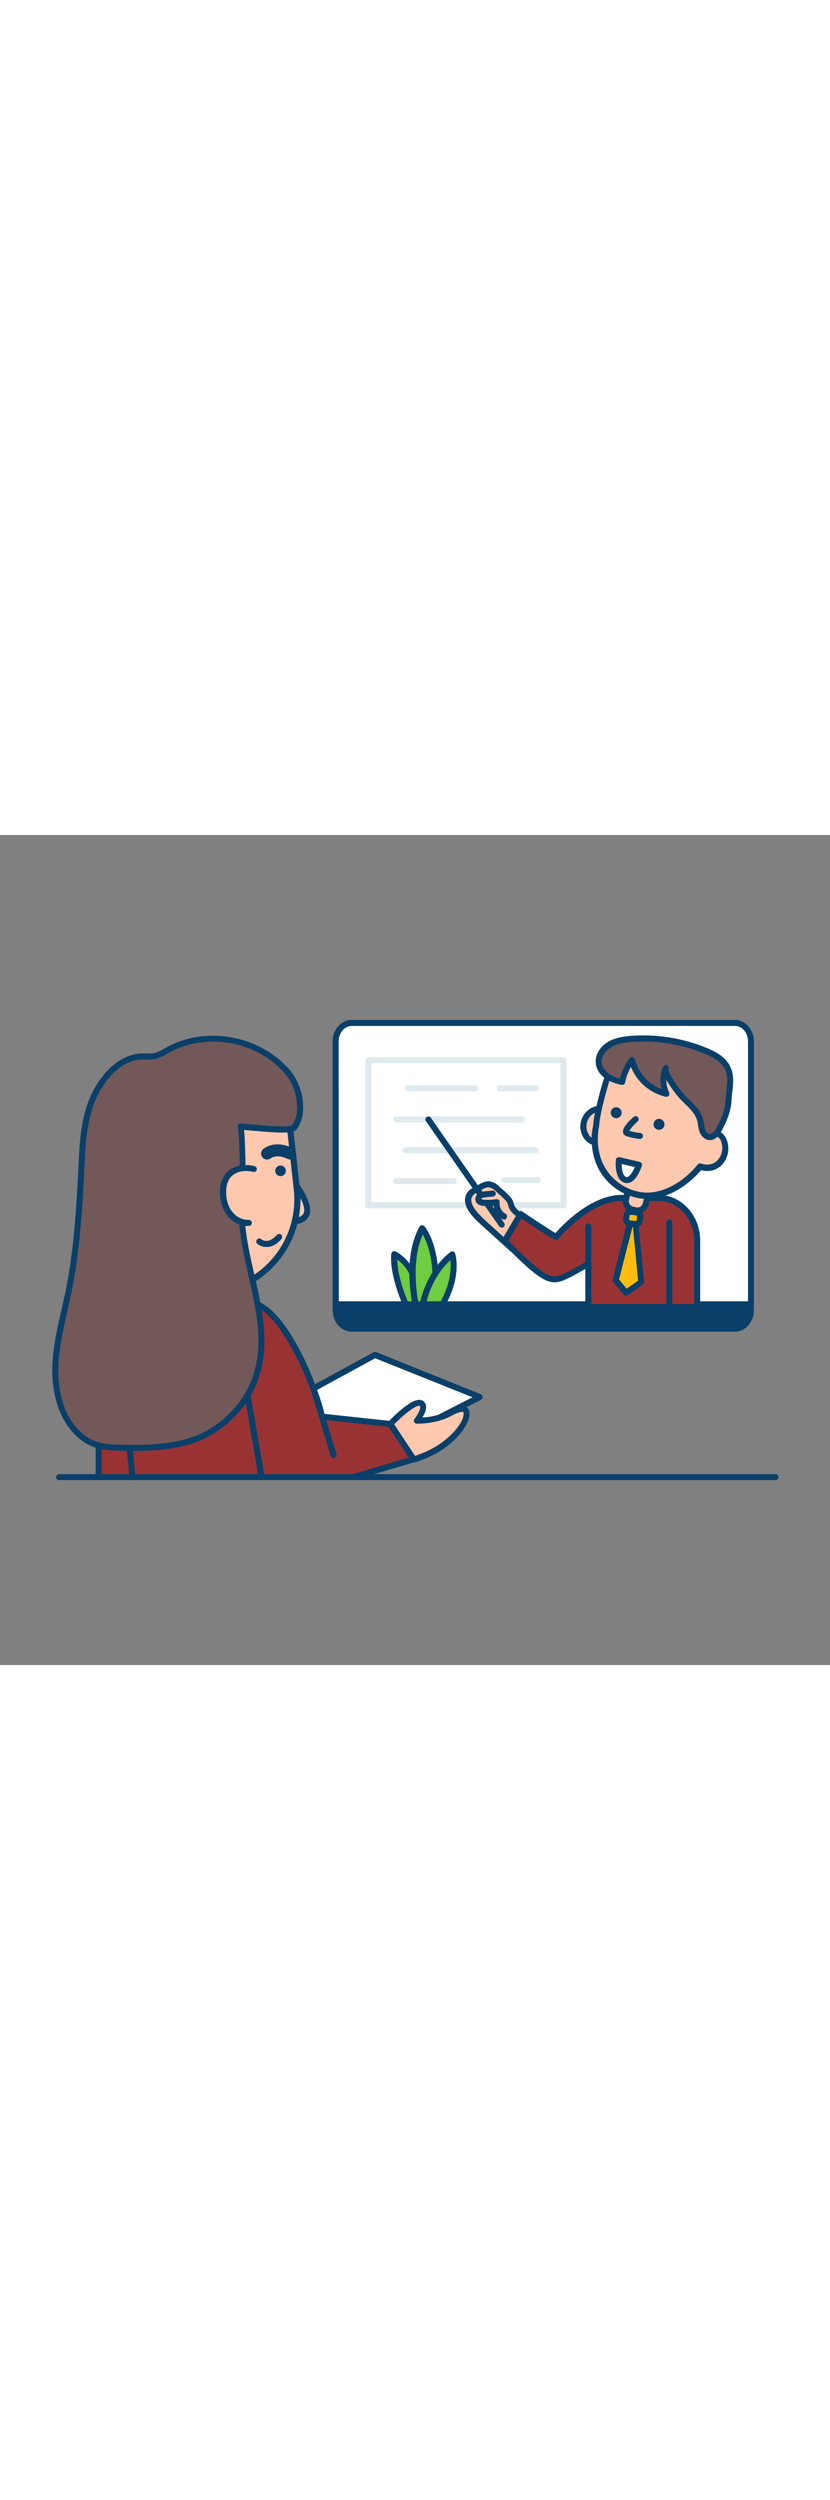 <svg version="1.1" id="Layer_1" xmlns="http://www.w3.org/2000/svg" xmlns:xlink="http://www.w3.org/1999/xlink" x="0px" y="0px" viewBox="0 0 500 500" style="width: 166px;" xml:space="preserve" data-imageid="online-class-33" imageName="Online Class" class="illustrations_image">
<rect x="0" y="0" width="500" height="500" fill="#808080" stroke="none"/>
<style type="text/css">
	.st0_online-class-33{fill:#093F68;}
	.st1_online-class-33{fill:#FFFFFF;}
	.st2_online-class-33{fill:#DFEAEF;}
	.st3_online-class-33{fill:#70CC40;}
	.st4_online-class-33{fill:#FFC9B0;}
	.st5_online-class-33{fill:#68E1FD;}
	.st6_online-class-33{fill:none;}
	.st7_online-class-33{fill:#725858;}
	.st8_online-class-33{fill:#FFBC0E;}
</style>
<g id="board_online-class-33">
	<path class="st0_online-class-33" d="M452.3,124.3v162c0,6.1-4.3,11.1-9.7,11.1H211.9c-5.4,0-9.7-5-9.7-11.1v-162c0-6.1,4.3-11.1,9.7-11.1h230.7&#10;&#9;&#9;C448,113.2,452.3,118.2,452.3,124.3z"/>
	<path class="st0_online-class-33" d="M442.6,299.2H211.9c-6.3,0-11.5-5.8-11.5-12.9v-162c0-7.1,5.2-12.9,11.5-12.9h230.7c6.4,0,11.5,5.8,11.5,12.9&#10;&#9;&#9;v162C454.2,293.4,449,299.2,442.6,299.2z M211.9,115c-4.3,0-7.9,4.2-7.9,9.3v162c0,5.1,3.5,9.3,7.9,9.3h230.7&#10;&#9;&#9;c4.4,0,7.9-4.2,7.9-9.3v-162c0-5.1-3.5-9.3-7.9-9.3H211.9z"/>
	<path class="st1_online-class-33" d="M452.3,124.3v158.4H202.2V124.3c0-6.1,4.3-11.1,9.7-11.1h230.7C448,113.2,452.3,118.2,452.3,124.3z"/>
	<path class="st0_online-class-33" d="M452.3,284.5H202.2c-1,0-1.8-0.8-1.8-1.8c0,0,0,0,0,0V124.3c0-7.1,5.2-12.9,11.5-12.9h230.7&#10;&#9;&#9;c6.4,0,11.5,5.8,11.5,12.9v158.4C454.2,283.7,453.4,284.5,452.3,284.5C452.4,284.5,452.3,284.5,452.3,284.5z M204.1,280.9h246.5&#10;&#9;&#9;V124.3c0-5.1-3.5-9.3-7.9-9.3H211.9c-4.3,0-7.9,4.2-7.9,9.3L204.1,280.9z"/>
	<path class="st2_online-class-33" d="M322.6,154.4h-21.4c-1,0-1.8-0.8-1.8-1.8s0.8-1.8,1.8-1.8c0,0,0,0,0,0h21.4c1,0,1.8,0.8,1.8,1.8&#10;&#9;&#9;S323.6,154.4,322.6,154.4C322.6,154.4,322.6,154.4,322.6,154.4L322.6,154.4z"/>
	<path class="st2_online-class-33" d="M286.2,154.4h-40.5c-1,0-1.8-0.8-1.8-1.8c0-1,0.8-1.8,1.8-1.8h40.5c1,0,1.8,0.8,1.8,1.8&#10;&#9;&#9;C288.1,153.6,287.2,154.4,286.2,154.4z"/>
	<path class="st2_online-class-33" d="M314.5,173.1h-75.8c-1,0-1.8-0.8-1.8-1.8c0-1,0.8-1.8,1.8-1.8h75.8c1,0,1.8,0.8,1.8,1.8&#10;&#9;&#9;C316.4,172.2,315.6,173,314.5,173.1z"/>
	<path class="st2_online-class-33" d="M322.6,191.7h-78.3c-1-0.1-1.8-0.9-1.7-1.9c0.1-0.9,0.8-1.6,1.7-1.7h78.3c1-0.1,1.9,0.7,1.9,1.7&#10;&#9;&#9;c0.1,1-0.7,1.9-1.7,1.9C322.8,191.7,322.7,191.7,322.6,191.7z"/>
	<path class="st2_online-class-33" d="M273.3,210.3h-34.5c-1,0.1-1.9-0.7-1.9-1.7s0.7-1.9,1.7-1.9c0.1,0,0.2,0,0.3,0h34.5c1-0.1,1.9,0.7,1.9,1.7&#10;&#9;&#9;c0.1,1-0.7,1.9-1.7,1.9C273.5,210.3,273.4,210.3,273.3,210.3z"/>
	<path class="st2_online-class-33" d="M339.4,224.9H221.9c-1,0-1.8-0.8-1.8-1.8v0v-87.4c0-1,0.8-1.8,1.8-1.8h0h117.6c1,0,1.8,0.8,1.8,1.8&#10;&#9;&#9;c0,0,0,0,0,0V223C341.3,224,340.5,224.8,339.4,224.9C339.5,224.8,339.5,224.9,339.4,224.9z M223.7,221.2h113.9v-83.8H223.7V221.2z"/>
	<path class="st3_online-class-33" d="M254.1,282.7h-9.7c-2.8-6.7-7.8-20.2-6.8-30.2c0,0,6.8,3.1,10.9,11.8c0.4,0.8,0.8,1.7,1.1,2.6&#10;&#9;&#9;C252.5,274.9,253.6,279.7,254.1,282.7z"/>
	<path class="st0_online-class-33" d="M254.1,284.5h-9.7c-0.7,0-1.4-0.4-1.7-1.1c-3-7.2-8-20.8-7-31.1c0.1-1,1-1.7,2-1.6c0.2,0,0.4,0.1,0.6,0.2&#10;&#9;&#9;c0.3,0.1,7.4,3.5,11.8,12.7c0.4,0.9,0.8,1.8,1.2,2.8c2,5.2,3.5,10.6,4.6,16.1c0.1,0.5-0.1,1.1-0.4,1.5&#10;&#9;&#9;C255.1,284.3,254.6,284.5,254.1,284.5z M245.6,280.9h6.3c-1-4.5-2.4-9-4-13.3c-0.3-0.8-0.6-1.7-1-2.5c-1.7-3.7-4.3-7-7.6-9.4&#10;&#9;&#9;C239.4,264.2,243,274.6,245.6,280.9L245.6,280.9z"/>
	<path class="st3_online-class-33" d="M262.3,264.1c0.2,6.4-0.9,12.7-3.4,18.5h-8.6c-1.2-6.1-1.8-12.2-1.9-18.4c0-8.8,1.2-19,5.9-27.3&#10;&#9;&#9;c0,0,6.2,7.2,7.7,24.5C262.2,262.4,262.2,263.3,262.3,264.1z"/>
	<path class="st0_online-class-33" d="M258.9,284.5h-8.6c-0.9,0-1.6-0.6-1.8-1.5c-1.2-6.2-1.8-12.5-1.9-18.8c-0.1-11.3,2-20.8,6.1-28.2&#10;&#9;&#9;c0.3-0.5,0.8-0.9,1.4-0.9c0.6-0.1,1.2,0.2,1.6,0.6c0.3,0.3,6.7,7.8,8.2,25.6c0.1,1,0.1,1.9,0.1,2.8c0.2,6.6-1,13.2-3.5,19.3&#10;&#9;&#9;C260.3,284.1,259.7,284.5,258.9,284.5z M251.9,280.9h5.8c2-5.3,2.9-11,2.8-16.7l0,0c0-0.8-0.1-1.7-0.1-2.6c-0.9-11-3.9-17.7-5.7-21&#10;&#9;&#9;c-2.9,6.4-4.3,14.4-4.3,23.6C250.4,269.9,250.9,275.4,251.9,280.9L251.9,280.9z"/>
	<path class="st3_online-class-33" d="M266.5,282.7h-11.8c1.4-6.6,3.9-12.9,7.5-18.5c2.8-4.4,6.2-8.2,10.2-11.5C272.5,252.7,276.5,265.3,266.5,282.7&#10;&#9;&#9;z"/>
	<path class="st0_online-class-33" d="M266.5,284.5h-11.8c-0.5,0-1.1-0.2-1.4-0.7c-0.3-0.4-0.5-1-0.4-1.5c1.4-6.8,4.1-13.3,7.8-19.2&#10;&#9;&#9;c2.9-4.5,6.4-8.6,10.6-11.9c0.8-0.6,1.9-0.5,2.6,0.3c0.1,0.2,0.2,0.4,0.3,0.6c0.2,0.5,4.1,13.6-6.1,31.5&#10;&#9;&#9;C267.8,284.2,267.2,284.5,266.5,284.5z M257,280.9h8.5c6.2-11.3,6.3-20.4,5.8-24.8c-2.9,2.7-5.4,5.7-7.5,9&#10;&#9;&#9;C260.7,270,258.4,275.3,257,280.9z"/>
	<path class="st2_online-class-33" d="M323.8,209.7h-20.1c-1,0-1.8-0.8-1.8-1.8s0.8-1.8,1.8-1.8c0,0,0,0,0,0h20.1c1,0,1.8,0.8,1.8,1.8&#10;&#9;&#9;C325.6,208.9,324.8,209.7,323.8,209.7z"/>
</g>
<g id="character-2_online-class-33">
	<path class="st4_online-class-33" d="M320.4,235.7c-4.1,4.4-7.9,9.1-11.8,13.8l-17.5-15.8c-4.3-3.9-13-12-7.4-18c1-0.9,2.1-1.6,3.3-2.1&#10;&#9;&#9;c2.6-1.4,5.2-3.4,8.1-3c1.8,0.5,3.4,1.4,4.6,2.7c2.3,1.9,4.4,3.9,6.4,6.1c1.6,1.9,1.2,3,2.3,5.1s3.7,3.8,5.5,5.4L320.4,235.7z"/>
	<path class="st0_online-class-33" d="M308.6,251.2c-0.5,0-0.9-0.2-1.2-0.5l-10.8-9.8l-6.8-6.1c-3-2.8-9.5-8.6-9.7-14.5c-0.1-2.2,0.7-4.4,2.3-6&#10;&#9;&#9;c0.9-0.9,2-1.6,3.1-2.1l0.7-0.3c0.5-0.3,1-0.6,1.5-0.9c2.2-1.3,4.7-2.8,7.7-2.3c2.1,0.5,4.1,1.6,5.5,3.2c0.5,0.4,1,0.9,1.5,1.3&#10;&#9;&#9;c1.8,1.5,3.5,3.2,5.1,4.9c0.9,1.1,1.6,2.3,1.9,3.7c0.2,0.6,0.4,1.2,0.6,1.8c0.9,1.3,2.1,2.5,3.4,3.4c0.6,0.5,1.2,0.9,1.7,1.4&#10;&#9;&#9;l6.5,5.9c0.7,0.7,0.8,1.8,0.1,2.6c0,0,0,0,0,0c-3.9,4.1-7.5,8.6-11.1,13l-0.6,0.7c-0.3,0.4-0.8,0.6-1.3,0.7L308.6,251.2z&#10;&#9;&#9; M294.3,212.2c-1.5,0-3.1,0.9-4.7,1.9c-0.5,0.3-1.1,0.6-1.6,0.9l-0.7,0.4c-0.8,0.3-1.5,0.8-2.1,1.4c-0.9,0.9-1.4,2.1-1.3,3.4&#10;&#9;&#9;c0.2,4.4,6.1,9.8,8.6,12.1l6.7,6.1l9.4,8.5c3-3.7,6.1-7.4,9.4-11l-5.1-4.6c-0.4-0.4-1-0.8-1.5-1.3c-1.6-1.3-3.5-2.8-4.4-4.6&#10;&#9;&#9;c-0.4-0.8-0.7-1.6-0.9-2.4c-0.2-0.9-0.6-1.7-1.1-2.4c-1.5-1.6-3-3.1-4.7-4.5l-1.5-1.4c-1-1.1-2.3-1.9-3.7-2.3&#10;&#9;&#9;C294.7,212.3,294.5,212.3,294.3,212.2z"/>
	<path class="st0_online-class-33" d="M302.2,236.5c-0.6,0-1.2-0.3-1.5-0.8l-44.1-63.3c-0.6-0.8-0.4-2,0.5-2.5c0.8-0.6,2-0.4,2.5,0.5l0,0l44.1,63.3&#10;&#9;&#9;c0.6,0.8,0.4,2-0.5,2.5C303,236.4,302.6,236.5,302.2,236.5L302.2,236.5z"/>
	<path class="st4_online-class-33" d="M296.8,216.1c-1.2,0.2-6.3,0.4-7.3,1.1c-1.1,0.7-1.5,2-1,3.2c0.7,0.8,1.7,1.3,2.8,1.2c2.7,0.2,5.4,0.1,8-0.3&#10;&#9;&#9;c-0.4,3.5,1.4,6.9,4.4,8.6"/>
	<path class="st0_online-class-33" d="M303.7,231.7c-0.3,0-0.6-0.1-0.9-0.2c-3-1.7-5-4.7-5.4-8.1c-2.1,0.2-4.2,0.2-6.3,0c-0.8-0.1-3-0.3-4.2-2.1&#10;&#9;&#9;c-1.2-2-0.2-4.5,1.5-5.7c1-0.6,2.7-0.9,6.3-1.2c0.8-0.1,1.4-0.1,1.7-0.2c1-0.2,2,0.4,2.2,1.4c0.2,1-0.4,2-1.4,2.2&#10;&#9;&#9;c-0.1,0-0.1,0-0.2,0c-0.4,0.1-1.1,0.1-2,0.2c-1.6,0.1-3.1,0.3-4.6,0.6c-0.2,0.2-0.4,0.4-0.4,0.7l0,0c0,0,0.2,0.2,1.4,0.4&#10;&#9;&#9;c2.5,0.2,5,0.1,7.5-0.3c1-0.2,1.9,0.5,2.1,1.5c0,0.2,0,0.3,0,0.5c-0.3,2.7,1.1,5.4,3.5,6.7c0.9,0.5,1.2,1.6,0.7,2.5&#10;&#9;&#9;C305,231.3,304.4,231.7,303.7,231.7L303.7,231.7z"/>
	<path class="st5_online-class-33 targetColor" d="M313.5,228.4c0,0,18.1,12.1,21.4,13.8c0,0,19.2-23.5,39.5-23.5h22.2c12.9,0,23.3,11.5,23.3,25.7v39.9h-65.6&#10;&#9;&#9;v-26c-9.1,5.2-14.3,8.2-18.4,9.2c-5.9,1.4-12.8-3.2-31.9-22.9L313.5,228.4z" style="fill: rgb(153, 51, 51);"/>
	<path class="st0_online-class-33" d="M420,286.1h-65.6c-1,0-1.8-0.8-1.8-1.8l0,0v-22.9c-7.5,4.3-12.2,6.9-16.2,7.8c-6.9,1.6-14.5-3.6-33.6-23.4&#10;&#9;&#9;c-0.6-0.6-0.7-1.5-0.3-2.2l9.5-16.2c0.3-0.4,0.7-0.7,1.2-0.9c0.5-0.1,1,0,1.4,0.3c5.5,3.7,15.9,10.6,20,13c4.3-4.9,21.5-23,39.9-23&#10;&#9;&#9;h22.2c13.8,0,25.1,12.3,25.1,27.5v39.9C421.9,285.3,421.1,286.1,420,286.1C420.1,286.1,420,286.1,420,286.1z M356.2,282.5h62v-38.1&#10;&#9;&#9;c0-13.2-9.6-23.9-21.5-23.9h-22.3c-19.2,0-37.9,22.6-38.1,22.8c-0.5,0.7-1.5,0.8-2.2,0.5c-2.9-1.4-15.5-9.8-20-12.9l-7.8,13.4&#10;&#9;&#9;c16.9,17.4,24.1,22.6,29.3,21.4c3.7-0.8,8.5-3.6,16.4-8.1l1.6-0.9c0.9-0.5,2-0.2,2.5,0.7c0.2,0.3,0.2,0.6,0.2,0.9L356.2,282.5z"/>
	<line class="st6_online-class-33" x1="403.2" y1="283" x2="403.2" y2="233.6"/>
	<path class="st0_online-class-33" d="M403.2,284.8c-1,0-1.8-0.8-1.8-1.8v-49.4c-0.1-1,0.7-1.9,1.7-1.9c1-0.1,1.9,0.7,1.9,1.7c0,0.1,0,0.2,0,0.3V283&#10;&#9;&#9;C405,284,404.2,284.8,403.2,284.8z"/>
	<path class="st4_online-class-33" d="M385.2,226.6l-6.4-1.4c-1.5-0.3-2.5-1.8-2.2-3.4v0l2-9.2l0,0l11.9,2.6l0,0l-2,9.1&#10;&#9;&#9;C388.2,225.9,386.7,226.9,385.2,226.6L385.2,226.6L385.2,226.6z"/>
	<path class="st0_online-class-33" d="M384,228c-0.5,0-1-0.1-1.5-0.2l-1.8-0.4c-3.8-0.8-6.2-4.5-5.4-8.3l1.5-6.9c0.1-0.5,0.4-0.9,0.8-1.1&#10;&#9;&#9;c0.4-0.3,0.9-0.3,1.4-0.2l12,2.6c0.5,0.1,0.9,0.4,1.1,0.8c0.3,0.4,0.3,0.9,0.2,1.4l-1.5,6.9C390.2,225.7,387.3,228,384,228z&#10;&#9;&#9; M380,214.8l-1.1,5.1c-0.4,1.8,0.8,3.6,2.6,4c0,0,0,0,0,0l0,0l1.8,0.4c1.8,0.4,3.6-0.8,4-2.6l1.1-5.1L380,214.8z"/>
	
		<ellipse transform="matrix(0.211 -0.978 0.978 0.211 113.246 490.62)" class="st4_online-class-33" cx="360.6" cy="175.1" rx="10.2" ry="9.1"/>
	<path class="st0_online-class-33" d="M360.2,187.2c-0.7,0-1.4-0.1-2.1-0.2c-2.9-0.7-5.4-2.5-6.9-5.2c-3.1-5.6-1.6-12.7,3.6-16.5&#10;&#9;&#9;c2.4-1.8,5.5-2.5,8.4-1.9c5.9,1.3,9.6,7.6,8.2,14.1c-0.6,3-2.4,5.7-4.9,7.6C364.7,186.4,362.5,187.2,360.2,187.2z M361,166.8&#10;&#9;&#9;c-1.5,0-2.9,0.5-4.1,1.4c-1.8,1.3-3,3.3-3.4,5.4l0,0c-0.5,2.2-0.2,4.4,0.9,6.4c1.7,3.3,5.8,4.5,9,2.8c0.3-0.2,0.7-0.4,1-0.6&#10;&#9;&#9;c1.8-1.3,3-3.3,3.4-5.4c1-4.5-1.4-8.9-5.4-9.8C361.9,166.9,361.5,166.8,361,166.8z M351.6,173.2L351.6,173.2z"/>
	<path class="st4_online-class-33" d="M421.6,199.8c-9.5,11.6-24.1,19.9-37.3,17c-12.5-2.5-22.3-12-25.1-24.4c-1.4-5.8-1.4-11.8-0.1-17.6&#10;&#9;&#9;c0,0-0.2-4.4,4.1-20.2s6.7-24,38.4-22.3c24.5,1.3,35.5,15.1,34,25.2c-1.1,7.5-2.6,14.9-4.4,22.2c2.4,0.7,4.3,2.7,5,5.1&#10;&#9;&#9;C438.9,192.6,433,203.5,421.6,199.8z"/>
	<path class="st0_online-class-33" d="M389.7,219.2c-1.9,0-3.8-0.2-5.7-0.6c-13.1-2.6-23.5-12.7-26.5-25.8c-1.4-6-1.5-12.2-0.1-18.2&#10;&#9;&#9;c0-1.2,0.4-6.3,4.2-20.4c4.7-17.2,8.3-25.4,40.3-23.7c18.7,1,27.6,8.7,31.2,13.2s5.2,9.4,4.5,14.1c-0.9,5.9-2.2,13.6-4.1,20.8&#10;&#9;&#9;c2.2,1.2,3.8,3.2,4.5,5.6c1.7,5.1,0.5,10.7-3.2,14.6c-3.2,3.2-7.6,4.3-12.5,3.1C413,212.8,400.8,219.2,389.7,219.2z M393.8,133.8&#10;&#9;&#9;c-23,0-24.9,7.1-28.7,21.2c-4.1,15.1-4.1,19.6-4.1,19.6c0,0.1,0,0.3,0,0.4c-1.2,5.5-1.2,11.3,0.1,16.8&#10;&#9;&#9;c2.7,11.7,11.9,20.7,23.7,23.1c11.4,2.5,25.4-4,35.5-16.4c0.5-0.6,1.3-0.8,2-0.6c4,1.3,7.5,0.6,9.9-1.9c2.7-2.9,3.6-7.1,2.4-10.9&#10;&#9;&#9;c-0.5-1.9-1.9-3.4-3.8-4c-0.9-0.3-1.5-1.3-1.2-2.2c1.8-7.3,3.3-14.6,4.4-22c0.6-3.6-0.7-7.6-3.7-11.2c-5.5-6.9-16-11.2-28.6-11.8&#10;&#9;&#9;C398.7,133.9,396.1,133.8,393.8,133.8z"/>
	<ellipse class="st0_online-class-33" cx="397" cy="174.3" rx="3.3" ry="3.3"/>
	<circle class="st0_online-class-33" cx="371.2" cy="167.3" r="3.3"/>
	<path class="st0_online-class-33" d="M385.5,183.1h-0.2c-2.8-0.3-5.6-0.9-8.2-1.8c-0.9-0.4-1.6-1.2-1.8-2.2c-0.5-2.8,3.8-7,6.4-9.3&#10;&#9;&#9;c0.8-0.7,1.9-0.6,2.6,0.2c0.7,0.8,0.6,1.9-0.2,2.6l0,0c-1.9,1.6-3.6,3.5-5,5.6c2.1,0.6,4.3,1.1,6.5,1.3c1,0,1.8,0.9,1.7,1.9&#10;&#9;&#9;C387.3,182.4,386.5,183.1,385.5,183.1L385.5,183.1z"/>
	<path class="st1_online-class-33" d="M384.8,198.6l-12-2.8c0,0-1,10.1,3.8,11.8S384.8,198.6,384.8,198.6z"/>
	<path class="st0_online-class-33" d="M377.6,209.7c-0.6,0-1.1-0.1-1.6-0.3c-6-2.1-5.1-12.5-5-13.7c0-0.5,0.3-1,0.8-1.3c0.4-0.3,1-0.4,1.5-0.3&#10;&#9;&#9;l12,2.8c0.5,0.1,0.9,0.4,1.2,0.9c0.3,0.4,0.3,1,0.2,1.4c-0.3,0.8-2.6,7.9-6.6,9.9C379.2,209.5,378.4,209.7,377.6,209.7z&#10;&#9;&#9; M374.5,198.2c0,3,0.6,7.1,2.7,7.8c0.4,0.1,0.8,0.1,1.1-0.1c1.6-0.8,3.1-3.6,4.1-5.9L374.5,198.2z"/>
	<line class="st6_online-class-33" x1="354.4" y1="258.3" x2="354.4" y2="235.9"/>
	<path class="st0_online-class-33" d="M354.4,260.1c-1,0-1.8-0.8-1.8-1.8c0,0,0,0,0,0v-22.4c-0.1-1,0.7-1.9,1.7-1.9c1-0.1,1.9,0.7,1.9,1.7&#10;&#9;&#9;c0,0.1,0,0.2,0,0.3v22.4C356.2,259.3,355.4,260.1,354.4,260.1C354.4,260.1,354.4,260.1,354.4,260.1z"/>
	<path class="st7_online-class-33" d="M401,140.5c-2,5-1.8,10.6,0.5,15.4c-10.2-2.4-18.2-10.2-20.9-20.4c-2.9,3.9-4.9,8.5-5.9,13.2&#10;&#9;&#9;c-6.4-1-13.5-4.8-14.2-11.3c-0.5-4.5,2.5-8.8,6.3-11.1s8.5-3.1,12.9-3.4c15.4-1.2,30.9,1.2,45.1,7.2c5.3,2.2,10.8,5.3,13.3,10.5&#10;&#9;&#9;c2.9,6.1,0.7,12.6,0.5,19c-0.2,6.2-2.9,12.8-5.9,18.1c-1.2,2.1-3,4.3-5.4,4.2c-2-0.1-3.6-1.8-4.4-3.6c-0.6-1.9-1-3.9-1.3-5.9&#10;&#9;&#9;c-1.6-7.7-9-11.4-13.4-17.5C406.9,152.7,399.9,143.3,401,140.5z"/>
	<path class="st0_online-class-33" d="M427.7,183.8h-0.2c-2.5-0.1-4.9-2-6-4.8c-0.5-1.4-0.8-2.8-1-4.3c-0.1-0.6-0.2-1.2-0.3-1.9&#10;&#9;&#9;c-1-4.4-4.1-7.5-7.5-10.8c-2-1.9-3.9-3.9-5.6-6.1l-0.4-0.5c-1.9-2.5-3.6-5.1-5.3-7.8c0,2.6,0.6,5.2,1.7,7.5&#10;&#9;&#9;c0.3,0.6,0.2,1.4-0.2,1.9c-0.4,0.5-1.1,0.8-1.8,0.7c-9.5-2.2-17.4-8.9-21-18c-1.7,2.9-2.9,6.1-3.5,9.4c-0.2,0.9-1.1,1.6-2,1.4&#10;&#9;&#9;c-7.3-1.1-14.9-5.5-15.7-12.9c-0.5-4.9,2.3-9.9,7.2-12.9c4.3-2.6,9.4-3.3,13.7-3.7c15.7-1.2,31.5,1.3,46,7.3&#10;&#9;&#9;c5.1,2.1,11.4,5.3,14.2,11.4c2.3,4.9,1.7,9.8,1.2,14.6c-0.2,1.8-0.4,3.5-0.5,5.2c-0.2,7.1-3.5,14.3-6.2,19&#10;&#9;&#9;C432.6,182,430.3,183.8,427.7,183.8z M402.7,141.2c-0.1,0.5,0.2,2.9,6.9,12.1l0.4,0.5c1.6,2,3.3,3.9,5.2,5.6&#10;&#9;&#9;c3.6,3.5,7.3,7.1,8.5,12.6c0.1,0.7,0.3,1.4,0.4,2.1c0.1,1.2,0.4,2.4,0.8,3.5c0.5,1.2,1.5,2.5,2.7,2.5c1.6,0,2.9-1.8,3.8-3.3&#10;&#9;&#9;c3.5-6.1,5.5-12.3,5.7-17.3c0.1-1.8,0.3-3.7,0.5-5.5c0.5-4.5,1-8.8-0.8-12.7c-2.3-4.9-7.8-7.7-12.4-9.6c-14-5.8-29.2-8.2-44.3-7&#10;&#9;&#9;c-4,0.3-8.5,0.9-12.1,3.2c-3,1.8-5.9,5.5-5.5,9.4c0.5,4.9,5.8,8.2,11,9.4c1.1-4.4,3.1-8.5,5.8-12.2c0.6-0.8,1.7-1,2.5-0.4&#10;&#9;&#9;c0.3,0.3,0.6,0.6,0.7,1c2.1,8.3,8.1,15,16.1,18c-1.2-4.4-1-9.1,0.8-13.3l0,0c0.4-0.9,1.4-1.4,2.4-1&#10;&#9;&#9;C402.6,139.2,403.1,140.2,402.7,141.2L402.7,141.2L402.7,141.2z"/>
	<path class="st8_online-class-33" d="M384,234.4l-5.6-0.4c-0.8-0.1-1.3-0.7-1.3-1.5l0.3-4.3c0.1-0.8,0.7-1.3,1.5-1.3l5.6,0.4&#10;&#9;&#9;c0.8,0.1,1.3,0.7,1.3,1.5l-0.3,4.3C385.4,233.9,384.8,234.5,384,234.4z"/>
	<path class="st0_online-class-33" d="M383.1,236.2h-0.4l-3.3-0.3c-2.4-0.2-4.2-2.3-4-4.7c0,0,0,0,0,0l0.2-2c0.2-2.4,2.2-4.2,4.6-4c0,0,0,0,0,0&#10;&#9;&#9;l3.3,0.3c2.4,0.2,4.2,2.2,4,4.6c0,0,0,0,0,0l-0.2,2C387.2,234.4,385.4,236.2,383.1,236.2L383.1,236.2z M379.9,228.8&#10;&#9;&#9;c-0.2,0-0.3,0.1-0.5,0.2c-0.1,0.1-0.2,0.3-0.2,0.5l-0.2,2c0,0.4,0.3,0.7,0.6,0.7c0,0,0,0,0,0l3.3,0.3c0.2,0,0.4,0,0.5-0.2&#10;&#9;&#9;c0.1-0.1,0.2-0.3,0.2-0.5l0.2-2c0-0.2,0-0.4-0.2-0.5c-0.1-0.1-0.3-0.2-0.5-0.2L379.9,228.8L379.9,228.8z"/>
	<polygon class="st8_online-class-33" points="382.9,234.4 386.3,269.4 377.1,275.8 370.9,268.2 379.5,234.1 &#9;"/>
	<path class="st0_online-class-33" d="M377.1,277.6c-0.5,0-1.1-0.2-1.4-0.7l-6.2-7.6c-0.4-0.4-0.5-1-0.4-1.6l8.6-34.1c0.2-0.9,1-1.4,1.9-1.4l3.3,0.3&#10;&#9;&#9;c0.9,0.1,1.6,0.8,1.7,1.6l3.4,35c0.1,0.7-0.2,1.3-0.8,1.7l-9.1,6.4C377.9,277.5,377.5,277.6,377.1,277.6z M372.9,267.7l4.6,5.6&#10;&#9;&#9;l6.9-4.8l-3.1-32.4h-0.3L372.9,267.7z"/>
</g>
<g id="character-1_online-class-33">
	<polygon class="st1_online-class-33" points="220.4,373.6 289,338.6 225.9,313.2 166.6,345.6 &#9;"/>
	<path class="st0_online-class-33" d="M220.4,375.4c-0.3,0-0.6-0.1-0.8-0.2l-53.9-28c-0.9-0.5-1.2-1.6-0.7-2.5c0.2-0.3,0.4-0.6,0.7-0.7l59.3-32.4&#10;&#9;&#9;c0.5-0.3,1-0.3,1.6-0.1l63.1,25.4c0.7,0.3,1.1,0.9,1.1,1.6c0,0.7-0.4,1.4-1,1.7l-68.6,35C221,375.3,220.7,375.4,220.4,375.4z&#10;&#9;&#9; M170.4,345.5l50,26l64.2-32.8L226,315.2L170.4,345.5z"/>
	<path class="st4_online-class-33" d="M176.4,208.4c0,0,11.9,14.8,7.8,20.9s-14.6,1.6-14.6,1.6"/>
	<path class="st0_online-class-33" d="M177.2,234.4c-2.9-0.1-5.7-0.7-8.3-1.8c-0.9-0.5-1.2-1.6-0.8-2.5c0.4-0.8,1.4-1.2,2.2-0.9&#10;&#9;&#9;c0.1,0,9.1,3.8,12.4-1c2.6-3.8-4.1-14.3-7.7-18.8c-0.6-0.8-0.4-2,0.4-2.5c0.8-0.5,1.8-0.4,2.4,0.3c1.3,1.6,12.6,16,7.9,23.1&#10;&#9;&#9;C183.6,233.5,180.3,234.4,177.2,234.4z"/>
	<ellipse class="st4_online-class-33" cx="72.3" cy="225.6" rx="18.6" ry="16"/>
	<path class="st0_online-class-33" d="M72.3,243.4c-11.2,0-20.4-8-20.4-17.8s9.2-17.8,20.4-17.8s20.4,8,20.4,17.8S83.6,243.4,72.3,243.4z&#10;&#9;&#9; M72.3,211.4c-9.2,0-16.8,6.4-16.8,14.2s7.5,14.2,16.8,14.2s16.8-6.4,16.8-14.2S81.6,211.4,72.3,211.4L72.3,211.4z"/>
	<path class="st4_online-class-33" d="M141.9,152.6c18.9,25.4,28,8.9,30.6,3.1l6.4,58c3.2,28.9-16.2,55.4-44.7,61.1l1.3,11.9c0.7,5.2-3,10-8.2,10.7&#10;&#9;&#9;c-5.2,0.7-10-3-10.7-8.2c0-0.1,0-0.3,0-0.4l-1.2-11.2c-33.9,2.5-53.6-24.8-56.5-50.7l3-52.5C61.8,174.5,85.9,189.2,141.9,152.6z"/>
	<path class="st0_online-class-33" d="M126,299.1c-5.8,0-10.7-4.3-11.3-10.1l-1-9.5c-15.4,0.7-29.1-4.6-39.6-15.4c-9.3-9.5-15.5-23-17.1-37&#10;&#9;&#9;c0-0.1,0-0.2,0-0.3l3-52.5c0-0.6,0.4-1.2,1-1.5c0.6-0.3,1.2-0.3,1.8,0.1c0.2,0.1,24,13.6,78.1-21.8c0.8-0.5,1.9-0.3,2.4,0.4&#10;&#9;&#9;c6.7,9,12.8,13.5,17.7,13c3.8-0.4,7.1-3.6,9.8-9.5c0.4-0.9,1.5-1.3,2.4-0.9c0.6,0.3,1,0.8,1.1,1.5l6.4,58c3,29.1-16,56-44.6,62.7&#10;&#9;&#9;l1.1,10.2c0.6,6.2-3.9,11.7-10.1,12.4C126.8,299.1,126.4,299.1,126,299.1z M115.3,275.8c0.9,0,1.7,0.7,1.8,1.6l1.2,11.2&#10;&#9;&#9;c0.6,4.2,4.5,7.2,8.7,6.6c4.1-0.6,7-4.2,6.7-8.3l-1.4-11.9c-0.1-0.9,0.5-1.8,1.4-2c27.5-5.6,46.2-31.2,43.3-59.1l-5.8-52.4&#10;&#9;&#9;c-2.8,4-6.1,6.2-9.9,6.6c-6.1,0.6-12.8-3.8-19.9-13.1c-45.8,29.5-70.3,24.9-78,22.1l-2.9,49.8c2.9,26.1,22.6,51.2,54.5,48.9&#10;&#9;&#9;L115.3,275.8z"/>
	<path class="st5_online-class-33 targetColor" d="M235.1,354.8l-41.1-4.5c-6.6-27.6-26.8-68.6-43.8-68.6H80.7c-11.8,0-21.3,9.5-21.3,21.3c0,0,0,0,0,0v83.8&#10;&#9;&#9;h153.4l36.4-10.7L235.1,354.8z" style="fill: rgb(153, 51, 51);"/>
	<path class="st0_online-class-33" d="M212.8,388.6H59.4c-1,0-1.8-0.8-1.8-1.8v-83.8c0-12.8,10.4-23.1,23.1-23.1h69.5c18.9,0,38.9,43.4,45.3,68.8&#10;&#9;&#9;l39.9,4.3c0.5,0.1,1,0.4,1.3,0.8l14.1,21.3c0.3,0.5,0.4,1.1,0.2,1.6c-0.2,0.5-0.6,1-1.2,1.1l-36.4,10.7&#10;&#9;&#9;C213.1,388.6,213,388.6,212.8,388.6z M61.2,385h151.3l33.8-10l-12.3-18.5l-40.3-4.4c-0.8-0.1-1.4-0.6-1.6-1.4&#10;&#9;&#9;c-6.4-26.8-26.4-67.2-42-67.2H80.7c-10.8,0-19.5,8.7-19.5,19.5L61.2,385z"/>
	<line class="st6_online-class-33" x1="157.6" y1="386.8" x2="149.2" y2="337.8"/>
	<path class="st0_online-class-33" d="M157.6,388.6c-0.9,0-1.6-0.6-1.8-1.5l-8.4-49c-0.2-1,0.4-2,1.4-2.2c1-0.2,2,0.4,2.2,1.4c0,0.1,0,0.1,0,0.2&#10;&#9;&#9;l8.4,49c0.2,1-0.5,1.9-1.5,2.1L157.6,388.6z"/>
	<circle class="st0_online-class-33" cx="169" cy="202.3" r="3.2"/>
	<path class="st0_online-class-33" d="M160.9,195.5c-2,0-3.6-1.6-3.6-3.6c0-1.2,0.5-2.3,1.5-2.9c7.8-5.7,17.3-0.5,17.7-0.3c1.8,1,2.4,3.2,1.4,4.9&#10;&#9;&#9;s-3.2,2.4-4.9,1.4l0,0c-0.1,0-5.9-3.1-9.9-0.2C162.5,195.2,161.7,195.5,160.9,195.5z"/>
	<path class="st0_online-class-33" d="M160.6,248.2c-2.1,0-4.1-0.7-5.7-2c-0.7-0.7-0.7-1.9,0-2.6c0.7-0.7,1.7-0.7,2.4-0.2c0.4,0.4,4.3,3.4,9.5-2.5&#10;&#9;&#9;c0.7-0.7,1.8-0.8,2.6-0.1c0.7,0.7,0.8,1.8,0.1,2.6C166.2,247.2,163.1,248.2,160.6,248.2z"/>
	<path class="st0_online-class-33" d="M200.9,375.4c-0.8,0-1.5-0.5-1.7-1.3l-10.5-35c-0.4-0.9,0.1-2,1-2.4c0.9-0.4,2,0.1,2.4,1&#10;&#9;&#9;c0,0.1,0.1,0.2,0.1,0.4l10.5,35c0.3,1-0.3,2-1.2,2.3c0,0,0,0,0,0C201.3,375.4,201.1,375.4,200.9,375.4z"/>
	<path class="st0_online-class-33" d="M79.8,388.6c-0.9,0-1.7-0.7-1.8-1.6l-5.1-52.5c-0.1-1,0.7-1.9,1.7-1.9c0.9-0.1,1.8,0.6,1.9,1.6l5.1,52.5&#10;&#9;&#9;c0.1,1-0.6,1.9-1.6,2c0,0,0,0,0,0L79.8,388.6z"/>
	<path class="st7_online-class-33" d="M145,175.7c3.5,0,30,3.5,32.3,0.6c2.1-2.9,3.3-6.3,3.5-9.8c0.7-9.5-2.7-18.8-9.4-25.7&#10;&#9;&#9;c-17.6-18.4-47.8-23.6-70.2-11.2c-2.6,1.4-5.2,3.1-8.1,3.7c-2.6,0.5-5.3,0.1-8,0.2c-7.6,0.3-14.6,4.7-19.7,10.4&#10;&#9;&#9;c-12.5,14.1-15.1,31.3-16.1,49.5c-1.4,27.5-2.6,55.1-8.1,82c-2.8,13.4-6.6,26.6-7.7,40.2s0.8,28,8.5,39.2&#10;&#9;&#9;c3.9,5.7,9.3,10.5,15.8,12.6c4.6,1.5,9.4,1.7,14.2,1.8c15.4,0.4,31.3,0.2,45.8-5.2c13.5-5,26.3-16.5,32.9-29.4&#10;&#9;&#9;c19.7-38.7-10.3-79.6-4.5-120C146.8,211.6,146,175.7,145,175.7z"/>
	<path class="st0_online-class-33" d="M80.8,371c-2.9,0-5.8,0-8.7-0.1c-5.3-0.1-10.1-0.4-14.8-1.9c-6.3-2.1-12.3-6.8-16.7-13.3&#10;&#9;&#9;c-8.9-13-9.7-29.1-8.8-40.4c0.8-9.9,3-19.6,5.2-29.1c0.8-3.7,1.7-7.5,2.5-11.3c5.2-25.5,6.6-52,7.9-77.6l0.2-4.1&#10;&#9;&#9;c1-20.4,4.2-36.8,16.5-50.6c6-6.7,13.6-10.7,21-11c1,0,2,0,2.9,0c1.6,0.1,3.2,0,4.8-0.2c2.2-0.6,4.3-1.5,6.2-2.8l1.3-0.7&#10;&#9;&#9;c22.8-12.7,53.9-7.7,72.4,11.6c7,7.2,10.6,17.1,9.8,27.1c-0.2,3.9-1.6,7.7-3.9,10.8c-1.8,2.3-8.3,2.4-27.8,0.6l-3.8-0.3&#10;&#9;&#9;c1.1,9.5,1,36.8,1,37.1c-2.4,16.6,1.5,33.8,5.3,50.4c5.3,23.2,10.7,47.2-1,70.2c-6.7,13.2-20,25.1-33.9,30.2&#10;&#9;&#9;C106.4,370.1,93.5,371,80.8,371z M86.1,135.2h-0.9c-6.4,0.2-13.1,3.8-18.4,9.8c-11.6,13-14.6,28.8-15.6,48.4l-0.2,4.1&#10;&#9;&#9;c-1.3,25.8-2.7,52.5-8,78.2c-0.8,3.8-1.7,7.6-2.5,11.4c-2.1,9.3-4.3,19-5.1,28.6c-0.9,10.7-0.2,25.9,8.1,38&#10;&#9;&#9;c4,5.8,9.3,10.1,14.9,11.9c4.5,1.5,9.6,1.6,13.7,1.7c15,0.3,30.8,0.2,45.1-5.1c13-4.8,25.6-16,31.9-28.5c11.1-21.9,6-44.2,0.7-67.8&#10;&#9;&#9;c-3.8-16.9-7.8-34.4-5.3-51.7c0.4-2.6-0.3-33.9-1.1-37.6c-0.5-0.9-0.3-2,0.6-2.5c0.3-0.2,0.6-0.3,0.9-0.3l0,0c1,0,3.2,0.2,6.3,0.5&#10;&#9;&#9;c6.1,0.6,22.5,2.1,24.7,0.6c1.8-2.6,2.9-5.6,3-8.7c0.6-9-2.6-17.8-8.8-24.3c-17.3-18.1-46.5-22.8-68-10.9c-0.4,0.2-0.8,0.5-1.3,0.7&#10;&#9;&#9;c-2.2,1.4-4.7,2.5-7.3,3.2c-1.9,0.3-3.7,0.4-5.6,0.3C87.3,135.3,86.7,135.2,86.1,135.2L86.1,135.2z M145,177.5L145,177.5z"/>
	<path class="st4_online-class-33" d="M152.8,201.1c-7.9-1.9-20.1,0.8-18.2,17c1,8.8,7.1,15.8,15.3,15.5"/>
	<path class="st0_online-class-33" d="M149.3,235.5c-8.5,0-15.4-7.1-16.6-17.1c-1-8.8,2-13.5,4.7-15.9c4.6-4,11.1-4.2,15.8-3.1&#10;&#9;&#9;c1,0.2,1.6,1.1,1.5,2.1c-0.2,1-1.1,1.6-2.1,1.5c-0.1,0-0.1,0-0.2-0.1c-3.7-0.9-9-0.8-12.5,2.3c-3,2.6-4.1,6.9-3.5,12.7&#10;&#9;&#9;c0.9,8.3,6.5,14.1,13.4,13.9c1,0,1.8,0.7,1.9,1.7c0,0,0,0,0,0.1c0,1-0.7,1.8-1.7,1.9c0,0,0,0,0,0L149.3,235.5z"/>
	<path class="st4_online-class-33" d="M235.1,354.8c0,0,13.9-14.7,18.4-12.6s-2.4,10.6-2.4,10.6s10.9,0.5,19.8-4.4s11.2-2.8,9.9,2.6&#10;&#9;&#9;s-11.1,19.1-31.6,25.1L235.1,354.8z"/>
	<path class="st0_online-class-33" d="M249.2,377.9c-0.6,0-1.2-0.3-1.5-0.8l-14.1-21.3c-0.5-0.7-0.4-1.6,0.2-2.2c4.5-4.7,15.4-15.4,20.4-13&#10;&#9;&#9;c1.2,0.5,2.1,1.6,2.4,2.9c0.5,2.3-0.8,5.2-2.1,7.4c3.8-0.2,10-1.1,15.4-4c5.6-3.1,9.2-3.7,11.3-2.1c1.6,1.2,2,3.5,1.2,6.8&#10;&#9;&#9;c-1.5,5.9-11.4,20.1-32.8,26.4C249.6,377.9,249.4,377.9,249.2,377.9z M237.5,355l12.5,19c18.8-6,27.8-18.5,29-23.4&#10;&#9;&#9;c0.5-2.1,0.2-2.9,0.1-3s-1.3-0.9-7.4,2.4c-9.2,5-20.3,4.6-20.7,4.6c-1-0.1-1.8-0.9-1.7-1.9c0-0.4,0.2-0.7,0.4-1&#10;&#9;&#9;c1.6-2,3.8-5.8,3.4-7.4c0-0.2-0.2-0.4-0.4-0.4C251.1,343.1,244,348.3,237.5,355z"/>
	<path class="st0_online-class-33" d="M467.2,388.6H35.6c-1,0-1.8-0.8-1.8-1.8s0.8-1.8,1.8-1.8h431.6c1,0,1.8,0.8,1.8,1.8S468.2,388.6,467.2,388.6z"/>
</g>
</svg>
